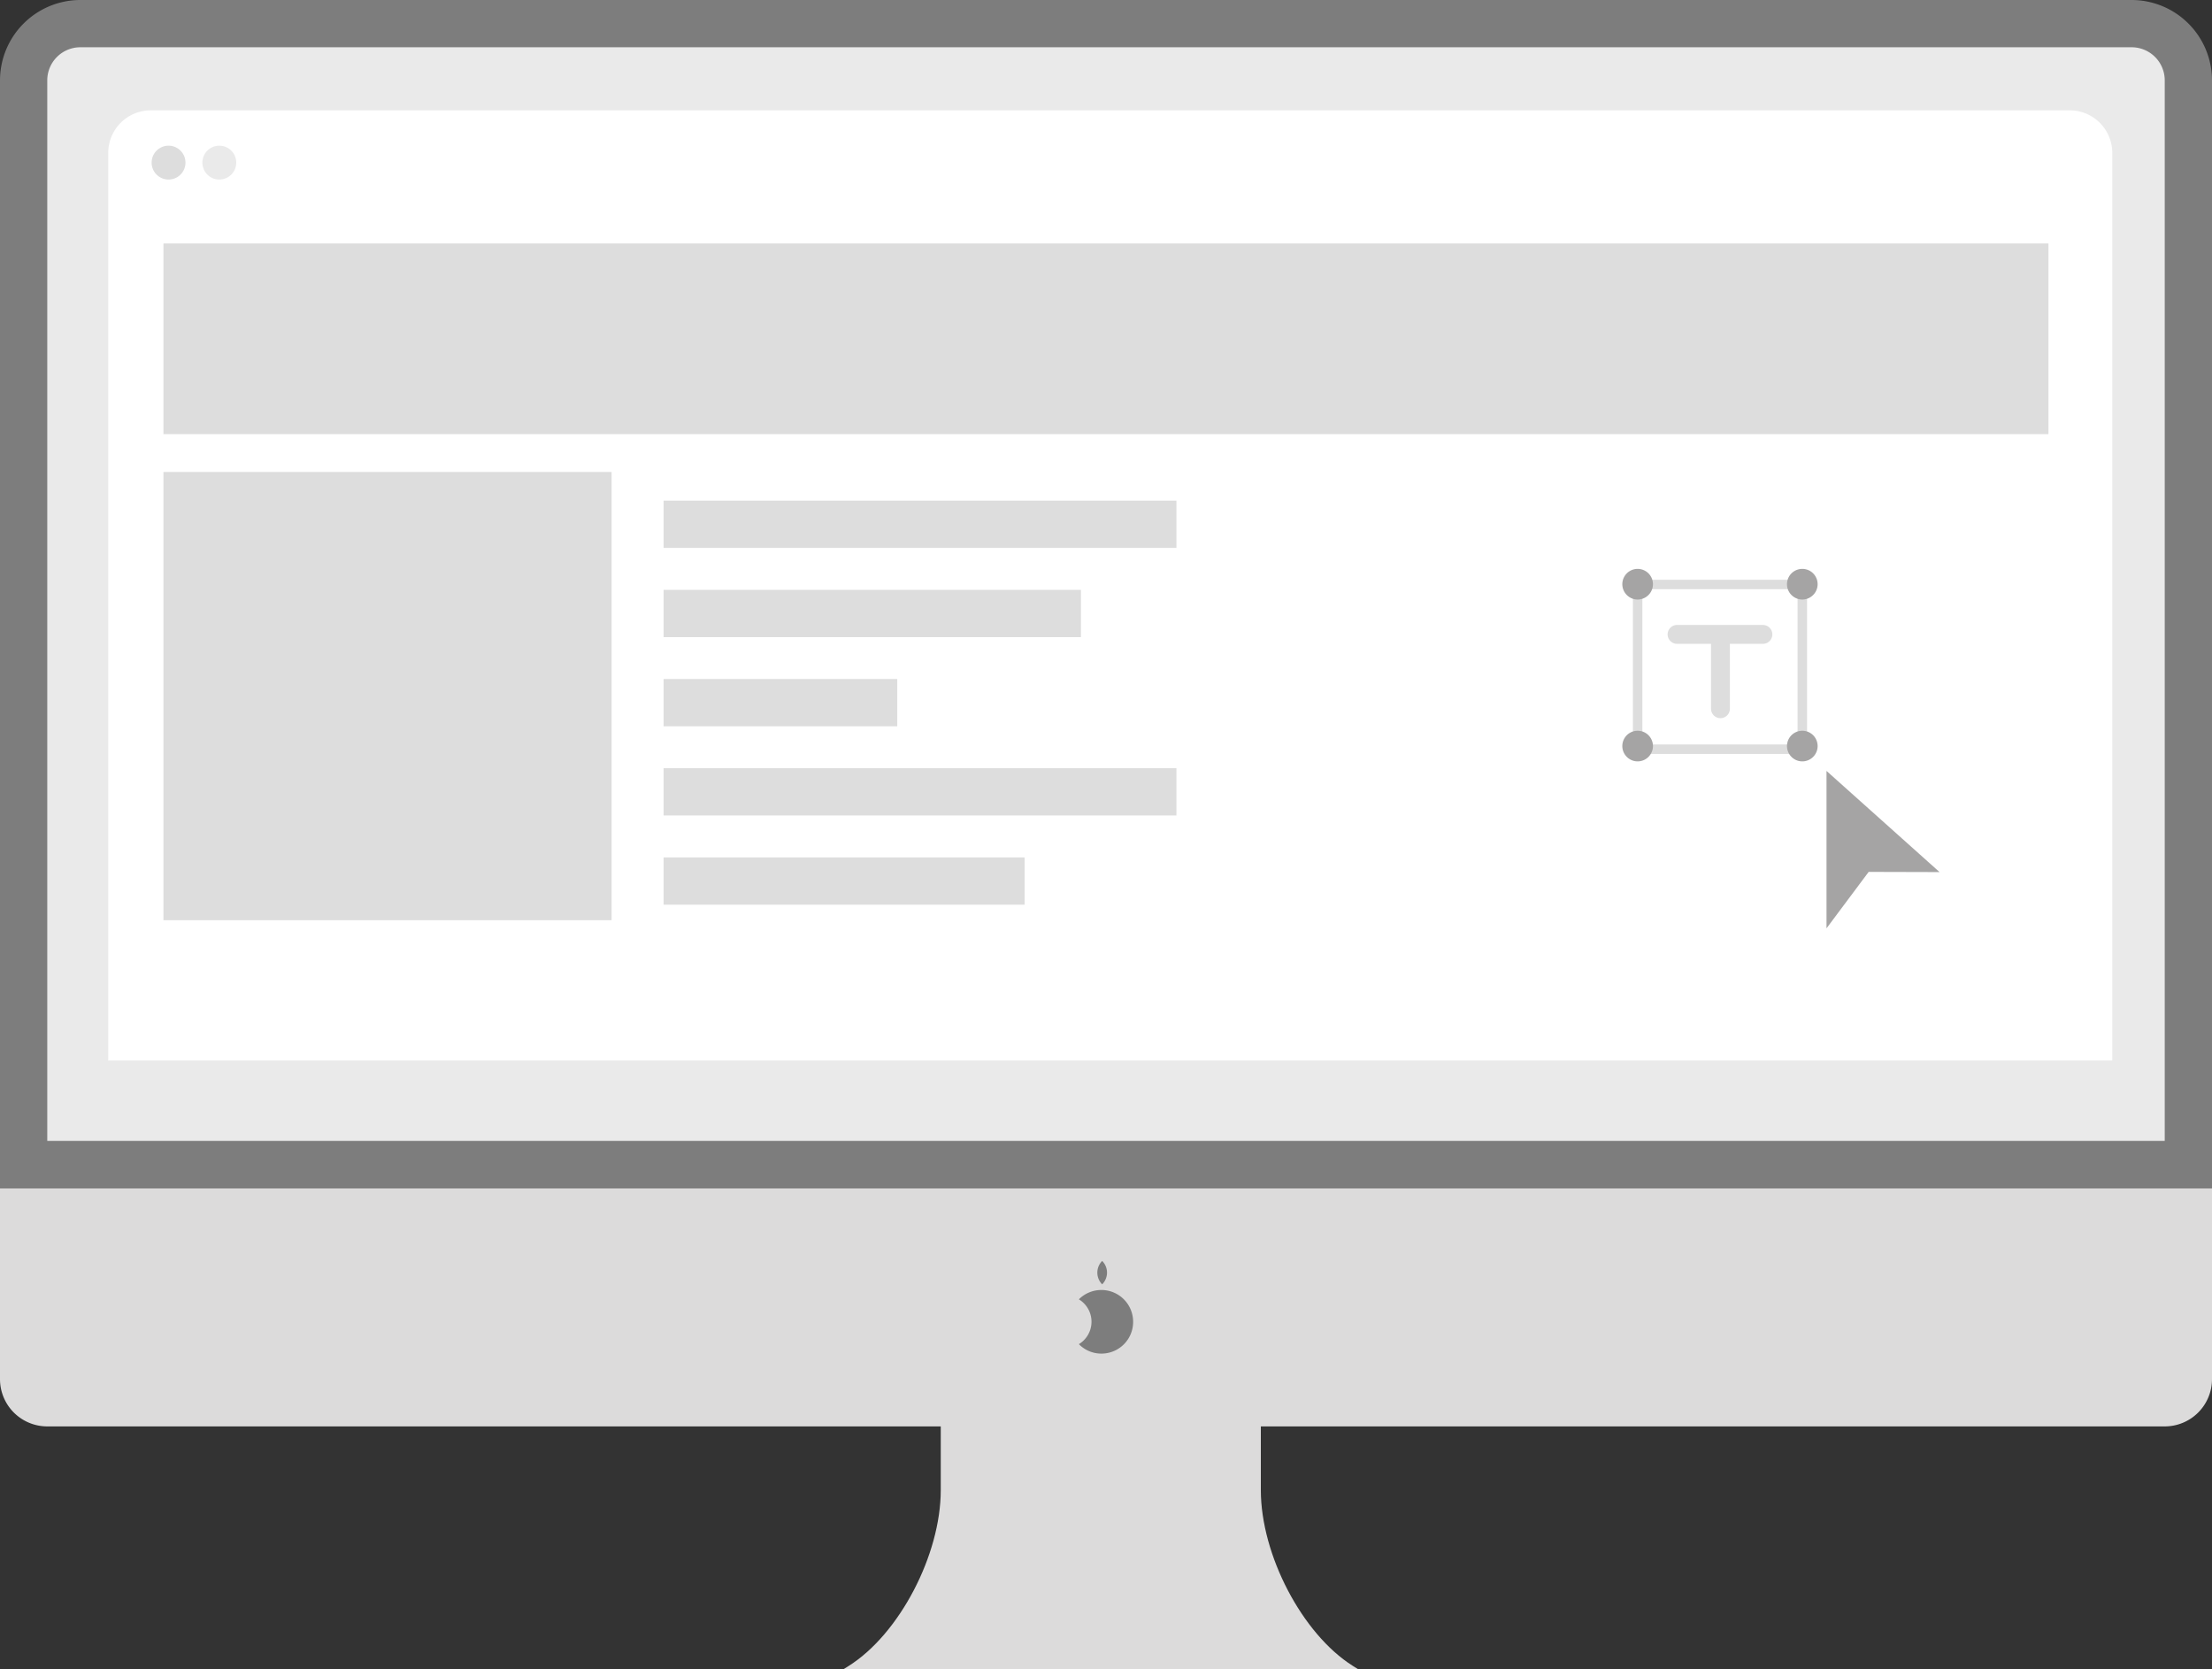 <?xml version="1.0" encoding="UTF-8"?>
<svg data-bbox="0 0 234 176.57" viewBox="0 0 234 176.57" xmlns="http://www.w3.org/2000/svg" data-type="ugc">
    <rect x="0" y="0" width="234" height="176.57" fill="#333333" stroke="none"/>
    <g>
        <g>
            <path d="M133.38 157.61v-15.84H99.52v15.84c0 6.85-4.38 15.22-9.73 18.59l-.59.37h54.5l-.59-.37c-5.35-3.37-9.73-11.74-9.73-18.59z" fill="#dcdbdb"/>
            <path fill="#eaeaea" d="M230.95 3.67v118.25H3.45V3.67h227.5z"/>
            <path d="M15.95 11.67h203a4.5 4.5 0 0 1 4.5 4.5v96h-212v-96a4.5 4.5 0 0 1 4.5-4.5z" fill="#ffffff"/>
            <path d="M234 125.67H0V8.5A8.51 8.51 0 0 1 8.5 0h217a8.51 8.51 0 0 1 8.5 8.5zm-229-5h224V8.5a3.5 3.5 0 0 0-3.5-3.5H8.5A3.5 3.5 0 0 0 5 8.5z" fill="#7d7d7d"/>
            <path d="M229 150.87H5a5 5 0 0 1-5-5v-20.19h234v20.17a5 5 0 0 1-5 5.02z" fill="#dcdbdb"/>
            <path d="M119.87 139.81a3.35 3.35 0 0 1-3.36 3.36 3.31 3.31 0 0 1-2.38-1 2.77 2.77 0 0 0 0-4.74 3.36 3.36 0 0 1 5.74 2.37z" fill="#7d7d7d"/>
            <path d="M116.595 133.368a1.75 1.75 0 0 1 0 2.474 1.75 1.75 0 0 1 0-2.474z" fill="#7d7d7d"/>
            <path fill="#a5a4a4" d="M193.22 81.54v16.65l4.46-5.97 7.5.02-11.96-10.7z"/>
            <path fill="#dddddd" d="M19.62 17.2a1.79 1.79 0 1 1-3.58 0 1.79 1.79 0 0 1 3.58 0z"/>
            <path fill="#eaeaea" d="M24.99 17.2a1.79 1.79 0 1 1-3.58 0 1.79 1.79 0 0 1 3.58 0z"/>
            <path fill="#dddddd" d="M216.7 25.75v20.17H17.29V25.75H216.7z"/>
            <path fill="#dddddd" d="M64.7 49.92v47.41H17.29V49.92H64.7z"/>
            <path stroke-miterlimit="10" stroke-width="5" fill="none" stroke="#dddddd" d="M70.2 55.45h54.25"/>
            <path stroke-miterlimit="10" stroke-width="5" fill="none" stroke="#dddddd" d="M70.2 64.89h44.15"/>
            <path stroke-miterlimit="10" stroke-width="5" fill="none" stroke="#dddddd" d="M70.2 74.32h24.72"/>
            <path stroke-miterlimit="10" stroke-width="5" fill="none" stroke="#dddddd" d="M70.2 83.75h54.25"/>
            <path stroke-miterlimit="10" stroke-width="5" fill="none" stroke="#dddddd" d="M70.2 93.19h38.19"/>
            <path stroke-linecap="round" stroke-linejoin="round" fill="none" stroke="#dddddd" d="M190.66 61.82v17.42h-17.42V61.82h17.42z"/>
            <path fill="#a5a4a4" d="M174.86 61.79a1.62 1.62 0 1 1-3.24 0 1.62 1.62 0 0 1 3.24 0z"/>
            <path fill="#a5a4a4" d="M192.28 61.79a1.62 1.62 0 1 1-3.24 0 1.62 1.62 0 0 1 3.24 0z"/>
            <path fill="#a5a4a4" d="M174.86 78.91a1.62 1.62 0 1 1-3.24 0 1.62 1.62 0 0 1 3.24 0z"/>
            <path fill="#a5a4a4" d="M192.28 78.91a1.62 1.62 0 1 1-3.24 0 1.62 1.62 0 0 1 3.24 0z"/>
            <path stroke-width="2" stroke-linecap="round" stroke-linejoin="round" fill="none" stroke="#dddddd" d="M177.41 67.1h9.08H182v7.86"/>
        </g>
    </g>
</svg>
